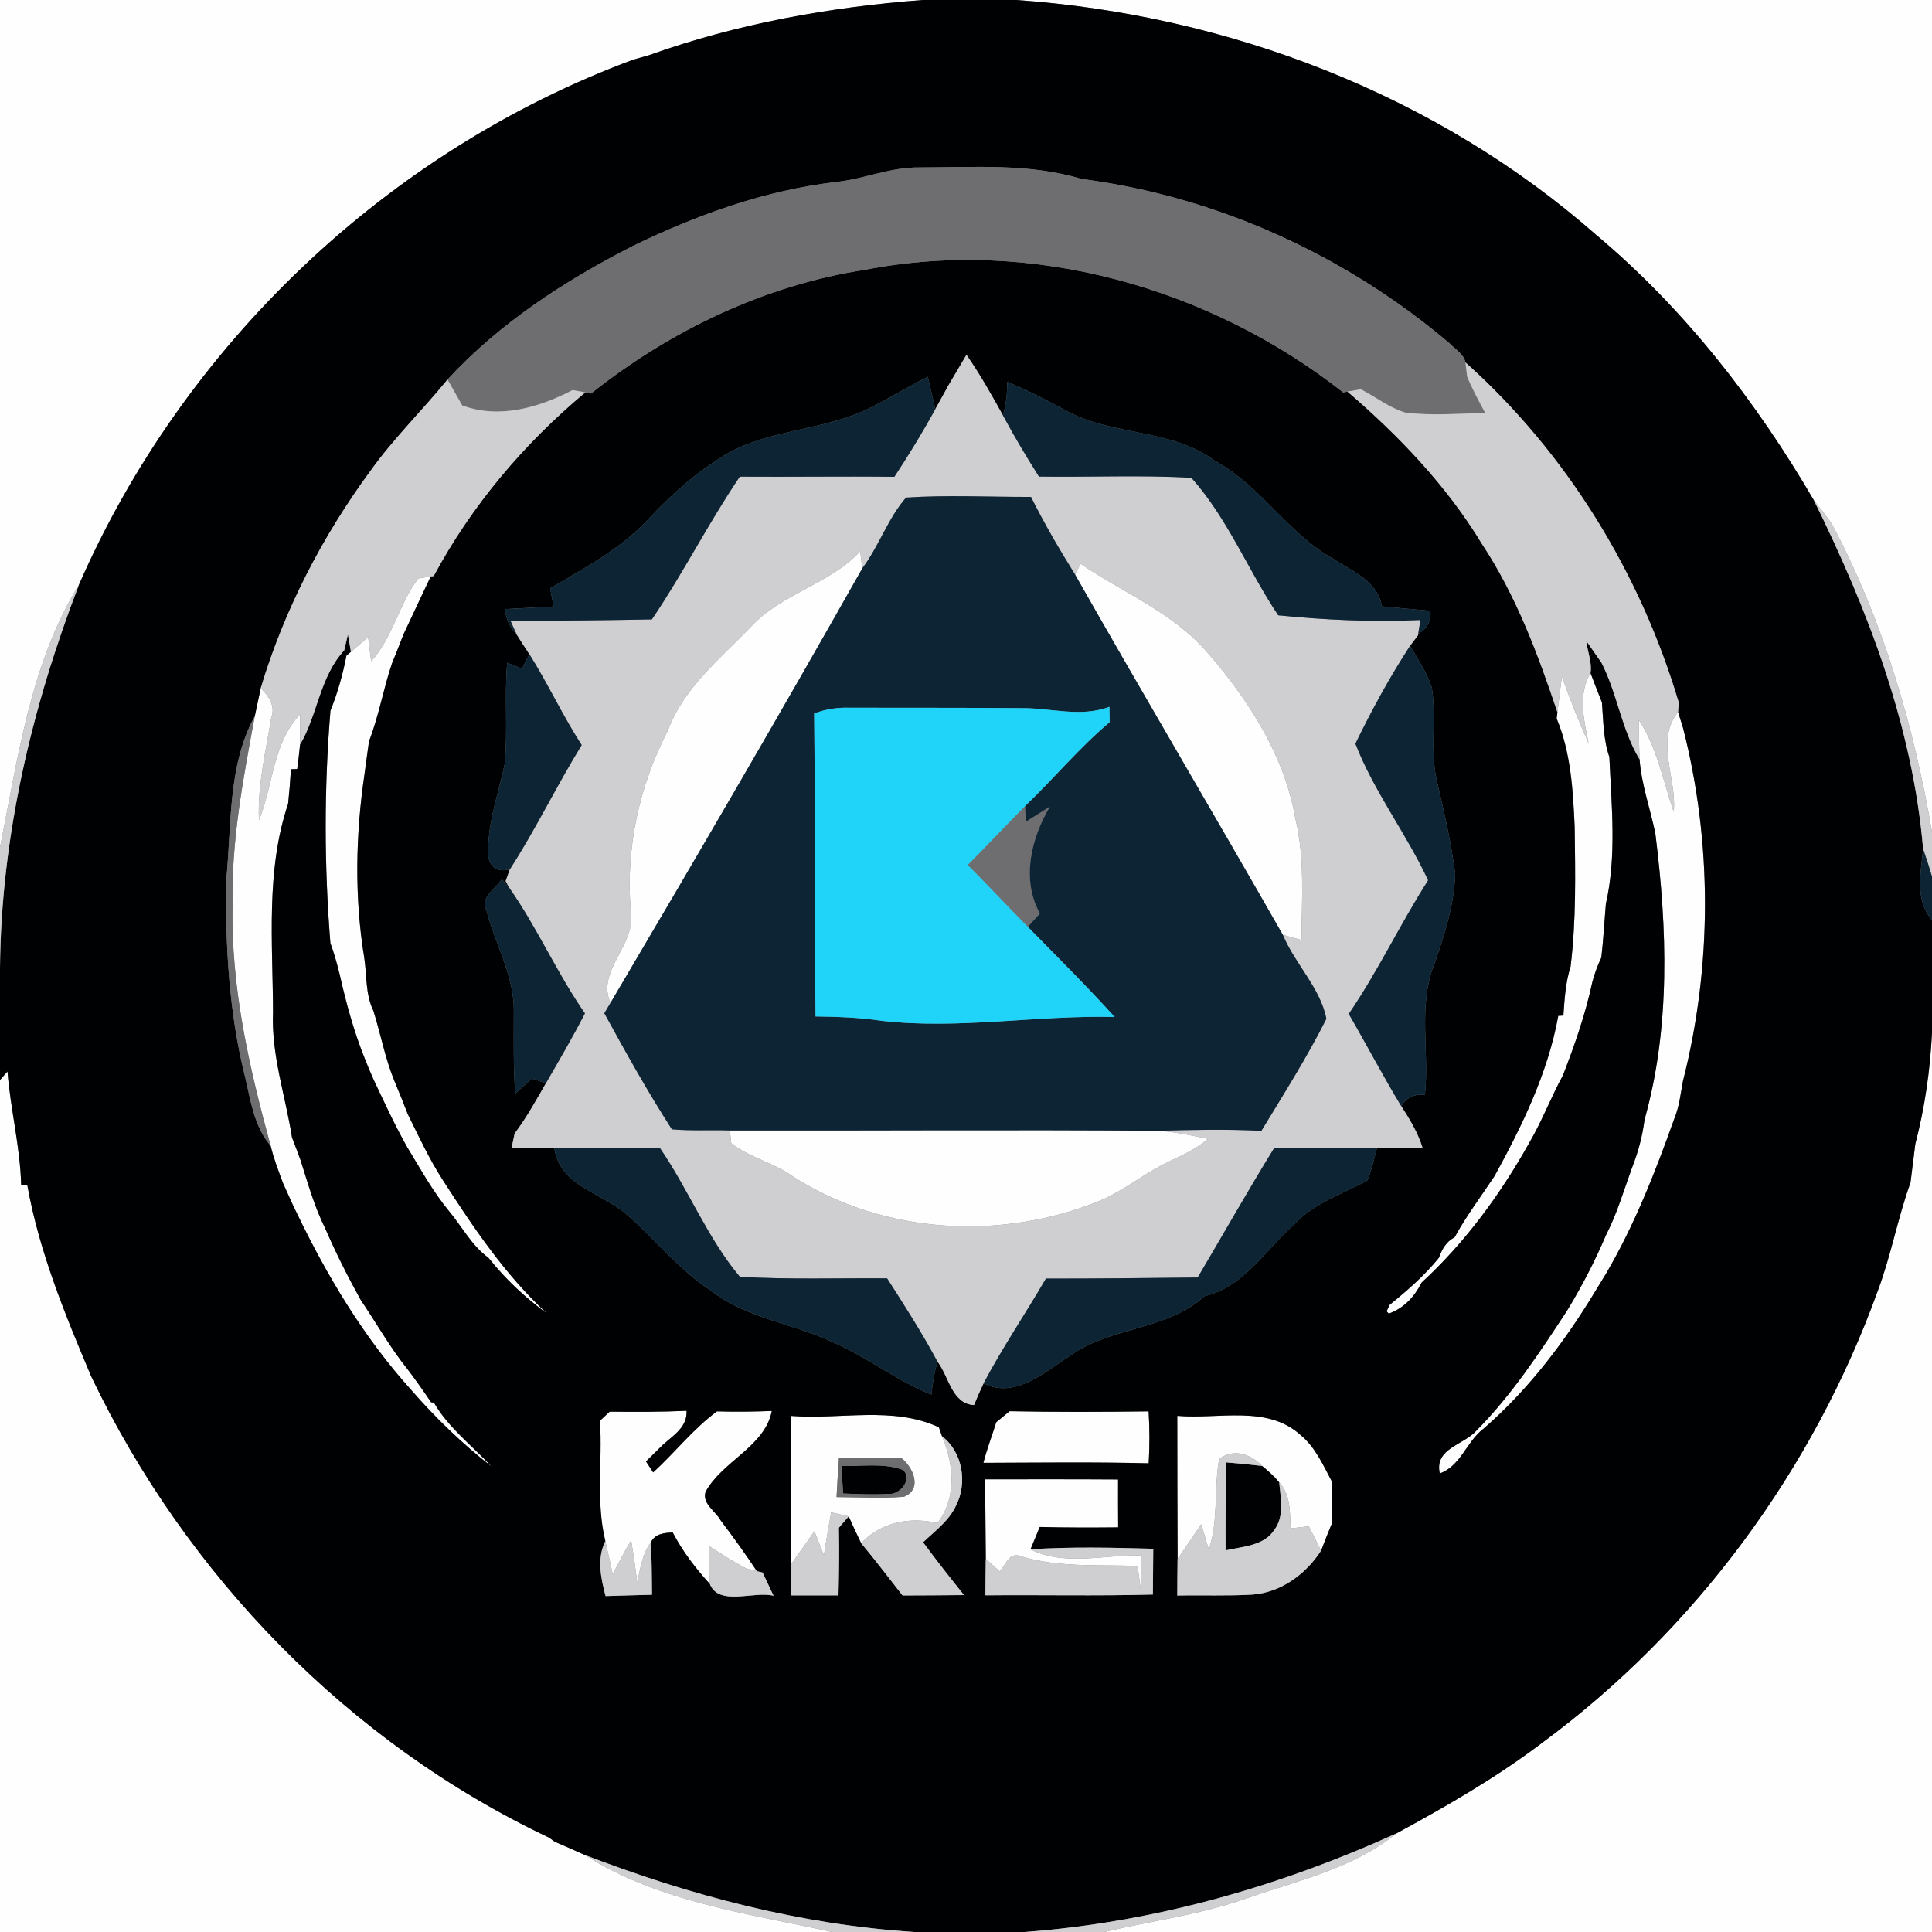 <?xml version="1.0" encoding="UTF-8" ?>
<!DOCTYPE svg PUBLIC "-//W3C//DTD SVG 1.1//EN" "http://www.w3.org/Graphics/SVG/1.1/DTD/svg11.dtd">
<svg width="250pt" height="250pt" viewBox="0 0 250 250" version="1.1" xmlns="http://www.w3.org/2000/svg">
<rect x="0" y="0" width="250" height="250" fill="#808080" stroke="none"/>
<g id="#fefefeff">
<path fill="#fefefe" opacity="1.00" d=" M 0.00 0.00 L 119.40 0.00 C 107.37 0.91 95.36 3.07 83.98 7.14 C 83.46 7.29 82.43 7.59 81.91 7.73 C 50.13 19.53 23.76 44.64 10.21 75.68 C 3.92 85.89 2.32 98.11 0.00 109.66 L 0.00 0.00 Z" />
<path fill="#fefefe" opacity="1.00" d=" M 131.51 0.00 L 250.00 0.00 L 250.00 107.67 C 247.63 93.88 243.68 80.26 237.08 67.88 C 236.38 66.78 235.53 65.78 234.73 64.76 C 227.23 51.91 217.97 39.98 206.54 30.39 C 185.84 12.20 158.88 1.93 131.51 0.00 Z" />
<path fill="#fefefe" opacity="1.00" d=" M 97.12 81.15 C 101.08 76.80 107.28 75.66 111.31 71.34 L 111.59 73.53 C 100.94 92.40 90.02 111.11 79.00 129.77 C 77.11 125.61 82.37 122.25 81.63 117.94 C 80.92 109.83 82.70 101.74 86.42 94.53 C 88.47 89.00 93.16 85.26 97.12 81.15 Z" />
<path fill="#fefefe" opacity="1.00" d=" M 139.82 72.95 C 145.40 76.75 151.94 79.32 156.39 84.61 C 161.65 90.69 166.20 97.82 167.61 105.86 C 168.87 111.03 168.44 116.38 168.41 121.64 C 167.81 121.47 166.60 121.14 166.00 120.97 C 157.11 105.39 147.98 89.95 139.12 74.36 L 139.82 72.95 Z" />
<path fill="#fefefe" opacity="1.00" d=" M 54.12 74.85 C 54.52 74.79 55.33 74.66 55.74 74.59 C 54.90 76.40 54.02 78.19 53.19 80.00 C 52.95 80.53 52.45 81.59 52.20 82.11 C 51.71 83.36 51.24 84.61 50.72 85.85 C 49.60 89.17 49.02 92.65 47.75 95.92 C 47.55 97.31 47.37 98.71 47.18 100.10 C 46.01 107.95 45.85 116.13 47.14 123.96 C 47.48 126.24 47.28 128.68 48.32 130.80 C 49.27 133.83 49.84 136.97 51.05 139.91 C 51.64 141.32 52.22 142.74 52.77 144.18 C 54.19 147.05 55.54 149.97 57.28 152.67 C 61.24 158.82 65.36 164.97 70.77 169.95 C 67.94 167.91 65.38 165.49 63.21 162.76 C 61.09 161.22 59.85 158.85 58.22 156.86 C 56.06 154.28 54.45 151.32 52.70 148.46 C 51.11 145.64 49.76 142.70 48.38 139.78 C 47.94 138.82 47.54 137.85 47.16 136.87 C 45.76 133.38 44.78 129.74 43.95 126.07 C 43.61 124.70 43.24 123.35 42.75 122.03 C 41.95 112.03 41.93 101.95 42.76 91.96 C 43.69 89.66 44.36 87.26 44.83 84.83 C 44.98 84.71 45.27 84.46 45.41 84.34 C 46.15 83.71 46.90 83.07 47.64 82.44 C 47.74 83.22 47.94 84.79 48.03 85.57 C 50.85 82.46 51.62 78.16 54.12 74.85 Z" />
<path fill="#fefefe" opacity="1.00" d=" M 202.11 87.54 C 203.13 90.47 204.30 93.34 205.56 96.18 C 204.97 93.16 204.13 89.94 205.81 87.09 C 206.29 88.37 206.79 89.63 207.29 90.90 C 207.48 93.26 207.46 95.68 208.25 97.95 C 208.53 104.25 209.21 110.76 207.80 116.96 C 207.60 119.27 207.48 121.60 207.21 123.91 C 206.72 124.94 206.33 126.00 206.04 127.10 C 205.16 131.22 203.77 135.20 202.25 139.13 C 200.69 142.00 199.53 145.07 197.88 147.89 C 194.15 154.55 189.59 160.78 183.96 165.96 C 183.02 167.81 181.70 169.26 179.71 169.98 L 179.43 169.68 C 179.53 169.47 179.72 169.06 179.82 168.85 C 182.11 166.99 184.34 165.05 186.20 162.75 C 186.59 161.66 187.14 160.65 188.22 160.12 C 189.74 157.34 191.65 154.81 193.40 152.17 C 196.98 145.64 200.30 138.83 201.64 131.45 L 202.30 131.41 C 202.45 129.28 202.58 127.13 203.23 125.08 C 203.97 119.09 203.84 113.03 203.76 107.00 C 203.55 102.27 203.27 97.40 201.43 92.98 L 201.53 92.17 C 201.71 90.62 201.91 89.08 202.11 87.54 Z" />
<path fill="#fefefe" opacity="1.00" d=" M 33.74 89.05 C 34.81 90.12 35.68 91.35 35.09 92.93 C 34.38 97.31 33.31 101.66 33.51 106.14 C 35.37 101.60 35.28 96.14 38.84 92.43 C 38.84 93.41 38.83 95.37 38.83 96.35 C 38.72 97.41 38.60 98.46 38.46 99.51 L 37.65 99.54 C 37.56 101.03 37.44 102.53 37.28 104.02 C 34.37 112.64 35.30 121.99 35.33 130.95 C 35.09 136.51 36.94 141.79 37.79 147.21 C 38.17 148.18 38.54 149.16 38.90 150.14 C 39.84 153.12 40.68 156.14 42.08 158.95 C 43.45 162.11 45.00 165.19 46.67 168.20 C 48.70 171.20 50.48 174.38 52.76 177.21 C 53.81 178.59 54.81 180.01 55.78 181.45 L 56.16 181.52 C 58.03 184.75 61.08 187.05 63.59 189.75 C 59.81 186.82 56.35 183.47 53.21 179.86 C 47.06 173.05 42.31 165.10 38.35 156.86 C 37.74 155.64 37.22 154.37 36.64 153.14 C 36.04 151.53 35.42 149.93 35.02 148.26 C 32.24 138.08 29.85 127.67 30.10 117.05 C 29.92 108.83 31.48 100.72 32.97 92.67 C 33.16 91.76 33.55 89.95 33.74 89.05 Z" />
<path fill="#fefefe" opacity="1.00" d=" M 216.58 105.05 C 217.02 100.76 214.12 95.87 217.14 92.14 C 217.30 92.64 217.61 93.64 217.77 94.14 C 221.59 109.01 221.56 125.04 217.77 139.91 C 217.47 141.53 217.30 143.20 216.66 144.74 C 214.20 151.64 211.52 158.50 207.80 164.84 C 207.51 165.31 206.93 166.25 206.65 166.72 C 202.63 173.42 197.89 179.73 191.97 184.87 C 189.75 186.54 189.06 189.66 186.31 190.66 C 185.58 187.40 189.44 186.99 191.07 185.10 C 195.63 180.50 199.21 175.04 202.75 169.64 C 204.67 166.50 206.37 163.22 207.81 159.83 C 209.24 157.07 210.10 154.08 211.16 151.17 C 211.96 149.15 212.53 147.05 212.80 144.89 C 216.18 132.89 215.74 120.12 214.20 107.85 C 213.54 104.65 212.41 101.54 212.16 98.27 C 212.09 96.57 212.07 94.88 212.08 93.18 C 214.44 96.77 215.19 101.05 216.58 105.05 Z" />
<path fill="#fefefe" opacity="1.00" d=" M 247.84 148.04 C 249.07 143.32 249.76 138.49 250.00 133.63 L 250.00 250.00 L 142.87 250.00 C 149.06 248.54 155.41 247.75 161.43 245.60 C 168.02 243.33 175.15 241.73 180.68 237.25 C 187.19 233.72 193.63 230.01 199.54 225.53 C 219.38 210.90 234.61 190.22 242.98 167.05 C 244.70 162.47 245.56 157.63 247.22 153.02 C 247.43 151.36 247.63 149.70 247.84 148.04 Z" />
<path fill="#fefefe" opacity="1.00" d=" M 0.00 139.75 L 0.97 138.65 C 1.36 143.57 2.61 148.39 2.74 153.34 C 2.94 153.34 3.33 153.33 3.53 153.33 C 5.06 161.95 8.41 170.06 11.79 178.08 C 24.11 203.87 45.14 225.51 71.03 237.78 C 71.22 237.91 71.59 238.18 71.78 238.32 C 73.07 238.87 74.36 239.44 75.64 240.02 C 85.19 246.11 96.80 247.60 107.67 250.00 L 0.00 250.00 L 0.00 139.75 Z" />
<path fill="#fefefe" opacity="1.00" d=" M 94.45 146.28 C 112.90 146.32 131.36 146.17 149.82 146.32 C 152.01 146.45 154.16 146.93 156.31 147.36 C 154.82 148.68 153.00 149.48 151.23 150.32 C 148.14 151.78 145.50 154.02 142.36 155.36 C 129.62 160.57 114.37 159.75 102.67 152.28 C 100.19 150.46 96.99 149.82 94.62 147.93 L 94.45 146.28 Z" />
<path fill="#fefefe" opacity="1.00" d=" M 77.63 183.85 C 77.94 183.56 78.58 182.96 78.89 182.67 C 82.21 182.71 85.52 182.71 88.84 182.56 C 88.95 184.65 87.17 185.71 85.80 186.93 C 85.07 187.66 84.33 188.38 83.59 189.11 C 83.90 189.58 84.21 190.05 84.52 190.53 C 87.33 187.96 89.70 184.90 92.78 182.63 C 95.14 182.71 97.51 182.67 99.87 182.58 C 98.99 187.18 93.46 189.07 91.30 193.04 C 90.82 194.57 92.59 195.53 93.25 196.73 C 94.87 198.88 96.45 201.06 97.94 203.31 C 97.60 203.22 96.91 203.05 96.57 202.96 C 94.88 202.10 93.30 201.05 91.71 200.03 C 91.75 201.67 91.76 203.32 91.85 204.96 C 90.00 202.93 88.32 200.74 87.05 198.30 C 85.97 198.35 84.78 198.44 84.23 199.56 C 83.10 201.11 82.82 203.03 82.46 204.87 C 82.25 203.00 81.97 201.14 81.67 199.30 C 80.83 200.74 80.04 202.22 79.29 203.72 C 78.98 202.28 78.66 200.84 78.33 199.41 C 77.08 194.32 77.98 189.03 77.63 183.85 Z" />
<path fill="#fefefe" opacity="1.00" d=" M 128.91 184.04 C 129.34 183.68 130.21 182.97 130.64 182.61 C 136.63 182.73 142.63 182.71 148.63 182.63 C 148.77 184.87 148.77 187.11 148.64 189.35 C 141.51 189.17 134.38 189.27 127.25 189.29 C 127.70 187.51 128.37 185.80 128.91 184.04 Z" />
<path fill="#fefefe" opacity="1.00" d=" M 102.36 183.22 C 108.71 183.73 115.52 181.91 121.49 184.69 C 121.59 184.98 121.79 185.55 121.89 185.84 C 123.44 189.49 123.83 193.75 121.32 197.09 C 117.75 196.24 114.02 196.95 111.43 199.68 C 110.87 198.54 110.33 197.38 109.82 196.22 C 109.06 196.05 108.30 195.87 107.55 195.70 C 107.22 197.55 106.90 199.40 106.61 201.25 C 106.30 200.48 105.69 198.92 105.39 198.15 C 104.37 199.59 103.36 201.02 102.34 202.46 C 102.38 196.04 102.28 189.63 102.36 183.22 M 108.56 188.64 C 108.44 190.33 108.34 192.03 108.25 193.72 C 111.15 193.73 114.06 193.92 116.96 193.68 C 119.42 192.71 118.16 189.81 116.60 188.64 C 113.92 188.69 111.24 188.67 108.56 188.64 Z" />
<path fill="#fefefe" opacity="1.00" d=" M 152.34 183.21 C 157.62 183.69 163.96 181.76 168.29 185.69 C 170.23 187.28 171.24 189.65 172.40 191.81 C 172.36 193.59 172.35 195.36 172.34 197.15 C 171.86 198.31 171.39 199.48 170.95 200.65 C 170.42 199.60 169.89 198.55 169.37 197.51 C 168.58 197.59 167.79 197.68 167.01 197.77 C 166.89 195.71 167.06 193.45 165.53 191.82 C 164.88 191.02 164.10 190.33 163.31 189.69 C 161.82 188.13 159.63 187.39 157.75 188.80 C 157.07 192.68 157.69 196.73 156.42 200.52 C 156.18 199.70 155.69 198.06 155.44 197.24 C 154.42 198.74 153.40 200.24 152.38 201.73 C 152.35 195.56 152.35 189.38 152.34 183.21 Z" />
<path fill="#fefefe" opacity="1.00" d=" M 127.47 191.42 C 133.21 191.42 138.94 191.40 144.68 191.44 C 144.68 193.50 144.67 195.57 144.69 197.64 C 141.31 197.67 137.93 197.68 134.54 197.59 C 134.24 198.32 133.65 199.76 133.35 200.48 C 137.73 202.70 142.93 201.15 147.66 201.27 C 147.65 202.86 147.66 204.44 147.66 206.03 C 147.50 204.89 147.35 203.76 147.20 202.63 C 142.12 202.45 136.95 202.87 132.03 201.36 C 130.60 200.78 130.12 202.55 129.35 203.34 C 128.75 202.79 128.16 202.25 127.56 201.71 C 127.54 198.28 127.49 194.85 127.47 191.42 Z" />
</g>
<g id="#000102ff">
<path fill="#000102" opacity="1.00" d=" M 119.40 0.00 L 131.51 0.00 C 158.88 1.93 185.84 12.20 206.54 30.39 C 217.97 39.98 227.23 51.91 234.73 64.76 C 241.72 78.93 247.50 94.00 248.85 109.86 C 248.56 112.98 247.74 116.43 250.00 119.06 L 250.00 133.63 C 249.76 138.49 249.07 143.32 247.84 148.04 C 247.63 149.70 247.43 151.36 247.22 153.02 C 245.56 157.63 244.70 162.47 242.98 167.05 C 234.61 190.22 219.38 210.90 199.54 225.53 C 193.63 230.01 187.19 233.72 180.68 237.25 C 165.50 244.14 149.25 248.77 132.59 250.00 L 118.34 250.00 C 103.67 249.07 89.32 245.29 75.64 240.02 C 74.36 239.44 73.07 238.87 71.78 238.32 C 71.59 238.18 71.22 237.91 71.03 237.78 C 45.14 225.51 24.11 203.87 11.79 178.08 C 8.41 170.06 5.06 161.95 3.53 153.33 C 3.33 153.33 2.94 153.34 2.74 153.34 C 2.61 148.39 1.36 143.57 0.97 138.65 L 0.00 139.75 L 0.00 125.19 C 0.15 108.21 4.13 91.47 10.21 75.68 C 23.76 44.64 50.13 19.53 81.91 7.73 C 82.43 7.59 83.46 7.29 83.98 7.14 C 95.36 3.07 107.37 0.91 119.40 0.00 M 108.35 23.53 C 99.12 24.59 90.25 27.77 81.93 31.81 C 73.13 36.30 64.64 41.80 57.91 49.11 C 54.66 53.10 50.96 56.71 47.96 60.90 C 41.71 69.40 36.78 78.93 33.74 89.05 C 33.55 89.95 33.16 91.76 32.97 92.67 C 29.42 99.15 30.00 106.89 29.26 114.02 C 29.17 122.47 29.63 131.01 31.69 139.24 C 32.44 142.35 32.85 145.74 35.02 148.26 C 35.42 149.93 36.04 151.53 36.64 153.14 C 37.22 154.37 37.74 155.64 38.35 156.86 C 42.31 165.10 47.06 173.05 53.21 179.86 C 56.35 183.47 59.81 186.82 63.59 189.75 C 61.08 187.05 58.03 184.75 56.16 181.52 L 55.78 181.45 C 54.81 180.01 53.81 178.59 52.76 177.21 C 50.48 174.38 48.70 171.20 46.67 168.20 C 45.00 165.19 43.45 162.11 42.08 158.95 C 40.68 156.14 39.84 153.12 38.90 150.14 C 38.54 149.16 38.17 148.18 37.79 147.21 C 36.94 141.79 35.09 136.51 35.33 130.95 C 35.30 121.99 34.37 112.64 37.28 104.02 C 37.44 102.53 37.56 101.03 37.65 99.54 L 38.46 99.51 C 38.60 98.46 38.72 97.41 38.83 96.35 C 41.11 92.47 41.38 87.56 44.54 84.16 C 44.70 83.47 44.86 82.78 45.02 82.10 C 45.12 82.66 45.31 83.78 45.41 84.34 C 45.27 84.46 44.98 84.71 44.83 84.83 C 44.36 87.26 43.69 89.66 42.76 91.96 C 41.93 101.95 41.95 112.03 42.75 122.03 C 43.24 123.35 43.61 124.70 43.95 126.07 C 44.78 129.74 45.76 133.38 47.16 136.87 C 47.54 137.85 47.94 138.82 48.38 139.78 C 49.76 142.70 51.11 145.64 52.70 148.46 C 54.45 151.32 56.06 154.28 58.22 156.86 C 59.85 158.85 61.09 161.22 63.21 162.76 C 65.38 165.49 67.94 167.91 70.77 169.95 C 65.36 164.97 61.24 158.82 57.28 152.67 C 55.54 149.97 54.19 147.05 52.77 144.18 C 52.22 142.74 51.64 141.32 51.05 139.91 C 49.84 136.97 49.27 133.83 48.32 130.80 C 47.28 128.68 47.48 126.24 47.14 123.96 C 45.85 116.13 46.01 107.95 47.18 100.10 C 47.37 98.71 47.55 97.31 47.75 95.92 C 49.02 92.65 49.60 89.17 50.72 85.85 C 51.24 84.61 51.71 83.36 52.20 82.11 C 52.45 81.59 52.95 80.53 53.19 80.00 C 54.02 78.19 54.90 76.40 55.74 74.59 L 56.12 74.54 C 61.01 65.42 67.81 57.39 75.74 50.77 L 76.47 50.93 C 86.73 42.77 98.99 36.89 112.00 34.90 C 133.63 30.70 156.60 37.26 173.81 50.78 L 174.36 50.67 C 181.02 56.39 187.18 62.82 191.75 70.36 C 196.18 77.05 199.00 84.61 201.53 92.17 L 201.43 92.98 C 203.27 97.40 203.55 102.27 203.76 107.00 C 203.84 113.03 203.97 119.09 203.23 125.08 C 202.58 127.13 202.45 129.28 202.30 131.41 L 201.64 131.45 C 200.30 138.83 196.98 145.64 193.40 152.17 C 191.65 154.81 189.74 157.34 188.22 160.12 C 187.14 160.65 186.59 161.66 186.20 162.75 C 184.34 165.05 182.11 166.99 179.82 168.85 C 179.72 169.06 179.53 169.47 179.43 169.68 L 179.71 169.98 C 181.70 169.26 183.02 167.81 183.96 165.96 C 189.59 160.78 194.15 154.55 197.88 147.89 C 199.53 145.07 200.69 142.00 202.25 139.13 C 203.77 135.20 205.16 131.22 206.04 127.10 C 206.33 126.00 206.72 124.94 207.21 123.91 C 207.48 121.60 207.60 119.27 207.80 116.96 C 209.21 110.76 208.53 104.25 208.25 97.95 C 207.46 95.68 207.48 93.26 207.29 90.90 C 206.79 89.63 206.29 88.37 205.81 87.09 C 206.03 85.71 205.41 84.31 205.27 82.94 C 205.93 83.88 206.58 84.83 207.24 85.77 C 209.29 89.78 209.83 94.40 212.16 98.27 C 212.41 101.54 213.54 104.65 214.20 107.85 C 215.74 120.12 216.18 132.89 212.80 144.89 C 212.53 147.05 211.96 149.15 211.16 151.17 C 210.10 154.08 209.24 157.07 207.81 159.83 C 206.37 163.22 204.67 166.50 202.75 169.64 C 199.21 175.04 195.63 180.50 191.07 185.10 C 189.44 186.99 185.58 187.40 186.31 190.66 C 189.06 189.66 189.75 186.54 191.97 184.87 C 197.89 179.73 202.63 173.42 206.65 166.72 C 206.93 166.25 207.51 165.31 207.80 164.84 C 211.52 158.50 214.20 151.64 216.66 144.74 C 217.30 143.20 217.47 141.53 217.77 139.91 C 221.56 125.04 221.59 109.01 217.77 94.14 C 217.61 93.64 217.30 92.64 217.14 92.14 C 217.16 91.84 217.21 91.22 217.23 90.91 C 212.23 74.11 202.71 58.61 189.63 46.90 C 189.41 45.80 188.27 45.19 187.56 44.42 C 174.14 33.03 157.46 25.43 139.97 23.16 C 133.14 21.10 125.97 21.66 118.94 21.67 C 115.31 21.62 111.92 23.12 108.35 23.53 M 122.74 49.85 C 122.17 50.88 121.60 51.91 121.03 52.94 C 120.70 51.55 120.38 50.15 120.06 48.76 C 117.39 50.09 114.86 51.69 112.17 52.98 C 106.34 55.74 99.54 55.55 93.91 58.81 C 90.23 61.03 86.98 63.89 84.05 67.02 C 80.47 70.95 75.71 73.45 71.20 76.13 C 71.34 76.91 71.49 77.70 71.63 78.48 C 69.53 78.59 67.44 78.70 65.35 78.82 C 65.47 80.09 65.97 81.18 66.84 82.07 C 67.38 82.94 67.93 83.80 68.50 84.65 C 68.26 85.12 67.79 86.06 67.55 86.53 C 67.07 86.34 66.11 85.95 65.63 85.75 C 65.26 90.12 65.72 94.51 65.31 98.86 C 64.48 102.87 62.93 106.82 63.21 110.98 C 63.54 112.35 64.46 112.86 65.97 112.50 C 65.84 112.88 65.57 113.64 65.43 114.01 L 65.86 114.83 L 64.94 113.78 C 64.16 114.98 62.07 116.10 62.95 117.82 C 64.08 122.20 66.58 126.31 66.49 130.95 C 66.48 134.47 66.42 138.00 66.67 141.52 C 67.21 141.03 68.29 140.05 68.83 139.56 C 69.28 139.71 70.19 140.01 70.64 140.17 C 69.37 142.39 68.13 144.63 66.59 146.68 C 66.49 147.16 66.29 148.12 66.19 148.60 C 68.04 148.56 69.88 148.52 71.72 148.51 C 72.40 153.47 77.81 154.30 81.03 157.10 C 84.78 160.30 87.81 164.32 92.00 167.00 C 96.54 170.58 102.47 171.21 107.59 173.60 C 112.10 175.51 115.96 178.64 120.52 180.46 C 120.67 179.01 120.91 177.58 121.30 176.19 C 122.79 178.07 123.14 181.65 126.04 181.81 C 126.42 180.86 126.83 179.93 127.27 179.01 C 131.35 181.06 135.15 177.55 138.39 175.49 C 143.63 171.64 151.04 172.18 155.87 167.72 C 160.91 166.56 163.78 161.71 167.44 158.46 C 170.01 155.67 173.69 154.51 176.93 152.76 C 177.50 151.39 177.81 149.93 178.19 148.51 C 180.15 148.52 182.12 148.55 184.09 148.56 C 183.49 146.60 182.43 144.84 181.32 143.13 C 182.02 142.00 183.08 141.50 184.38 141.70 C 185.01 135.97 183.39 129.95 185.71 124.48 C 186.97 120.79 188.19 116.98 188.30 113.06 C 187.77 109.06 186.90 105.11 185.96 101.19 C 184.99 97.19 185.90 93.03 185.28 88.99 C 184.67 87.03 183.47 85.33 182.46 83.57 C 182.72 83.23 183.24 82.53 183.50 82.19 L 183.52 82.00 C 184.67 81.37 185.20 80.38 185.10 79.04 C 183.00 78.85 180.90 78.67 178.81 78.46 C 178.28 75.16 174.98 73.95 172.54 72.32 C 166.65 69.04 163.15 62.87 157.22 59.64 C 151.53 55.40 143.89 56.46 137.84 53.08 C 135.39 51.74 132.92 50.47 130.34 49.42 C 130.33 50.87 130.22 52.33 129.77 53.73 C 128.29 51.07 126.80 48.42 125.06 45.92 C 124.29 47.23 123.52 48.54 122.74 49.85 M 77.63 183.85 C 77.98 189.03 77.08 194.32 78.33 199.41 C 77.21 201.70 77.75 204.19 78.36 206.53 C 80.36 206.46 82.37 206.41 84.37 206.36 C 84.35 204.09 84.33 201.82 84.23 199.56 C 84.78 198.44 85.97 198.35 87.05 198.30 C 88.32 200.74 90.00 202.93 91.85 204.96 C 93.02 207.90 97.56 205.84 100.10 206.49 C 99.63 205.48 99.16 204.48 98.68 203.48 C 98.49 203.44 98.12 203.35 97.94 203.31 C 96.45 201.06 94.87 198.88 93.25 196.73 C 92.59 195.53 90.82 194.57 91.30 193.04 C 93.46 189.07 98.99 187.18 99.87 182.58 C 97.51 182.67 95.14 182.71 92.78 182.63 C 89.70 184.90 87.33 187.96 84.52 190.53 C 84.21 190.05 83.90 189.58 83.59 189.11 C 84.33 188.38 85.07 187.66 85.80 186.93 C 87.17 185.71 88.95 184.65 88.84 182.56 C 85.52 182.71 82.21 182.71 78.89 182.67 C 78.58 182.96 77.94 183.56 77.63 183.85 M 128.91 184.04 C 128.37 185.80 127.70 187.51 127.25 189.29 C 134.38 189.27 141.51 189.17 148.64 189.35 C 148.77 187.11 148.77 184.87 148.63 182.63 C 142.63 182.71 136.63 182.73 130.64 182.61 C 130.21 182.97 129.34 183.68 128.91 184.04 M 102.36 183.22 C 102.28 189.63 102.38 196.04 102.34 202.46 C 102.34 203.78 102.35 205.11 102.37 206.44 C 104.41 206.44 106.46 206.44 108.50 206.44 C 108.57 203.53 108.62 200.61 108.55 197.69 C 108.86 197.33 109.50 196.59 109.82 196.22 C 110.33 197.38 110.87 198.54 111.43 199.68 C 113.27 201.89 115.02 204.19 116.79 206.45 C 119.44 206.43 122.09 206.44 124.74 206.40 C 122.94 204.15 121.15 201.89 119.45 199.57 C 120.97 198.12 122.76 196.83 123.68 194.89 C 125.22 191.93 124.59 187.91 121.89 185.84 C 121.79 185.55 121.59 184.98 121.49 184.69 C 115.52 181.91 108.71 183.73 102.36 183.22 M 152.34 183.21 C 152.35 189.38 152.35 195.56 152.38 201.73 C 152.35 203.31 152.35 204.88 152.34 206.46 C 155.58 206.39 158.82 206.53 162.06 206.34 C 165.77 206.06 168.96 203.71 170.95 200.65 C 171.39 199.48 171.86 198.31 172.34 197.15 C 172.35 195.36 172.36 193.59 172.40 191.81 C 171.24 189.65 170.23 187.28 168.29 185.69 C 163.96 181.76 157.62 183.69 152.34 183.21 M 127.47 191.42 C 127.49 194.85 127.54 198.28 127.56 201.71 C 127.53 203.28 127.52 204.86 127.51 206.43 C 134.73 206.36 141.96 206.53 149.18 206.33 C 149.19 204.35 149.21 202.38 149.23 200.41 C 143.94 200.26 138.63 200.14 133.35 200.48 C 133.65 199.76 134.24 198.32 134.54 197.59 C 137.93 197.68 141.31 197.67 144.69 197.64 C 144.67 195.57 144.68 193.50 144.68 191.44 C 138.94 191.40 133.21 191.42 127.47 191.42 Z" />
<path fill="#000102" opacity="1.00" d=" M 108.87 189.70 C 111.51 189.76 114.27 189.28 116.81 190.19 C 118.20 191.36 116.40 193.51 114.96 193.30 C 113.01 193.44 111.05 193.32 109.10 193.26 C 109.04 192.37 108.93 190.59 108.87 189.70 Z" />
<path fill="#000102" opacity="1.00" d=" M 158.66 189.23 C 160.21 189.35 161.76 189.51 163.31 189.69 C 164.10 190.33 164.88 191.02 165.53 191.82 C 165.71 193.84 166.23 196.16 164.92 197.93 C 163.57 200.06 160.79 200.10 158.59 200.62 C 158.57 196.82 158.61 193.02 158.66 189.23 Z" />
</g>
<g id="#6e6e70ff">
<path fill="#6e6e70" opacity="1.00" d=" M 108.35 23.53 C 111.92 23.12 115.31 21.62 118.94 21.67 C 125.97 21.66 133.14 21.10 139.97 23.16 C 157.46 25.43 174.14 33.03 187.56 44.42 C 188.27 45.19 189.41 45.80 189.63 46.90 C 189.68 47.36 189.79 48.26 189.84 48.72 C 190.51 50.35 191.36 51.90 192.19 53.45 C 188.75 53.50 185.29 53.82 181.86 53.39 C 179.77 52.76 178.02 51.37 176.10 50.37 C 175.66 50.45 174.80 50.60 174.36 50.67 L 173.81 50.78 C 156.60 37.26 133.63 30.70 112.00 34.90 C 98.99 36.89 86.73 42.77 76.47 50.93 L 75.74 50.77 C 75.33 50.69 74.51 50.54 74.10 50.47 C 69.74 52.74 64.63 54.25 59.81 52.46 C 59.18 51.34 58.55 50.23 57.91 49.11 C 64.64 41.80 73.13 36.30 81.93 31.81 C 90.25 27.77 99.12 24.59 108.35 23.53 Z" />
<path fill="#6e6e70" opacity="1.00" d=" M 29.26 114.02 C 30.00 106.89 29.42 99.15 32.97 92.67 C 31.48 100.72 29.92 108.83 30.10 117.05 C 29.85 127.67 32.24 138.08 35.02 148.26 C 32.85 145.74 32.44 142.35 31.69 139.24 C 29.63 131.01 29.17 122.47 29.26 114.02 Z" />
<path fill="#6e6e70" opacity="1.00" d=" M 125.22 111.93 C 127.72 109.41 130.15 106.82 132.65 104.30 C 132.67 104.81 132.72 105.83 132.74 106.33 C 133.78 105.68 134.83 105.02 135.87 104.36 C 133.43 108.46 132.12 113.81 134.57 118.21 C 134.05 118.78 133.52 119.36 133.00 119.93 C 130.38 117.29 127.86 114.56 125.22 111.93 Z" />
<path fill="#6e6e70" opacity="1.00" d=" M 108.56 188.64 C 111.24 188.67 113.92 188.69 116.60 188.64 C 118.16 189.81 119.42 192.71 116.96 193.68 C 114.06 193.92 111.15 193.73 108.25 193.72 C 108.34 192.03 108.44 190.33 108.56 188.64 M 108.87 189.70 C 108.93 190.59 109.04 192.37 109.10 193.26 C 111.05 193.32 113.01 193.44 114.96 193.30 C 116.40 193.51 118.20 191.36 116.81 190.19 C 114.27 189.28 111.51 189.76 108.87 189.70 Z" />
</g>
<g id="#cfcfd2ff">
<path fill="#cfcfd2" opacity="1.00" d=" M 122.74 49.85 C 123.52 48.54 124.29 47.23 125.06 45.92 C 126.80 48.42 128.29 51.07 129.77 53.73 C 131.22 56.44 132.80 59.08 134.44 61.67 C 141.02 61.77 147.61 61.45 154.17 61.83 C 158.83 67.04 161.51 73.80 165.40 79.62 C 171.51 80.23 177.65 80.51 183.80 80.23 C 183.73 80.68 183.59 81.56 183.52 82.00 L 183.50 82.19 C 183.24 82.53 182.72 83.23 182.46 83.57 C 179.83 87.62 177.50 91.89 175.39 96.23 C 177.78 102.41 181.98 107.86 184.80 113.91 C 181.19 119.56 178.32 125.66 174.53 131.20 C 176.83 135.16 178.95 139.22 181.32 143.13 C 182.43 144.84 183.49 146.60 184.09 148.56 C 182.12 148.55 180.15 148.52 178.19 148.51 C 173.76 148.47 169.33 148.57 164.90 148.52 C 161.49 154.05 158.29 159.71 154.98 165.31 C 148.43 165.39 141.89 165.45 135.34 165.45 C 132.70 170.00 129.73 174.36 127.27 179.01 C 126.83 179.93 126.42 180.86 126.04 181.81 C 123.14 181.65 122.79 178.07 121.30 176.19 C 119.32 172.48 117.05 168.95 114.79 165.42 C 108.44 165.37 102.08 165.59 95.74 165.22 C 91.54 160.22 89.09 153.92 85.37 148.52 C 80.82 148.57 76.27 148.46 71.72 148.51 C 69.88 148.52 68.04 148.56 66.19 148.60 C 66.29 148.12 66.49 147.16 66.59 146.68 C 68.13 144.63 69.37 142.39 70.64 140.17 C 72.37 137.18 74.11 134.20 75.69 131.13 C 72.06 125.92 69.51 120.03 65.86 114.83 L 65.43 114.01 C 65.57 113.64 65.84 112.88 65.97 112.50 C 69.33 107.29 72.02 101.69 75.27 96.41 C 72.81 92.61 70.91 88.48 68.50 84.65 C 67.93 83.80 67.38 82.94 66.84 82.07 L 66.05 80.32 C 72.15 80.33 78.25 80.27 84.35 80.15 C 88.41 74.16 91.67 67.67 95.73 61.68 C 102.40 61.73 109.06 61.62 115.73 61.70 C 117.61 58.85 119.39 55.94 121.03 52.94 C 121.60 51.91 122.17 50.88 122.74 49.85 M 117.24 64.39 C 114.91 67.05 113.75 70.66 111.59 73.53 L 111.31 71.34 C 107.28 75.66 101.08 76.80 97.12 81.15 C 93.16 85.26 88.47 89.00 86.42 94.53 C 82.70 101.74 80.92 109.83 81.63 117.94 C 82.37 122.25 77.11 125.61 79.00 129.77 C 78.80 130.10 78.40 130.78 78.20 131.11 C 80.98 136.19 83.81 141.27 86.94 146.13 C 89.44 146.36 91.95 146.19 94.45 146.28 L 94.62 147.93 C 96.99 149.82 100.19 150.46 102.67 152.28 C 114.37 159.75 129.62 160.57 142.36 155.36 C 145.50 154.02 148.14 151.78 151.23 150.32 C 153.00 149.48 154.82 148.68 156.31 147.36 C 154.16 146.93 152.01 146.45 149.82 146.32 C 154.28 146.20 158.75 146.10 163.22 146.33 C 166.12 141.56 169.12 136.82 171.63 131.84 C 170.90 127.91 167.56 124.72 166.00 120.97 C 166.60 121.14 167.81 121.47 168.41 121.64 C 168.44 116.38 168.87 111.03 167.61 105.86 C 166.20 97.82 161.65 90.69 156.39 84.61 C 151.94 79.32 145.40 76.75 139.82 72.95 L 139.12 74.36 C 137.08 71.08 135.13 67.75 133.41 64.30 C 128.02 64.32 122.62 64.03 117.24 64.39 Z" />
<path fill="#cfcfd2" opacity="1.00" d=" M 189.84 48.72 C 189.79 48.26 189.68 47.36 189.63 46.90 C 202.71 58.61 212.23 74.11 217.23 90.91 C 217.21 91.22 217.16 91.84 217.14 92.14 C 214.12 95.87 217.02 100.76 216.58 105.05 C 215.19 101.05 214.44 96.77 212.08 93.18 C 212.07 94.88 212.09 96.57 212.16 98.27 C 209.83 94.40 209.29 89.78 207.24 85.77 C 206.58 84.83 205.93 83.88 205.27 82.94 C 205.41 84.31 206.03 85.71 205.81 87.09 C 204.13 89.94 204.97 93.16 205.56 96.18 C 204.30 93.34 203.13 90.47 202.11 87.54 C 201.91 89.08 201.71 90.62 201.53 92.17 C 199.00 84.61 196.18 77.05 191.75 70.36 C 187.18 62.82 181.02 56.39 174.36 50.67 C 174.80 50.60 175.66 50.45 176.10 50.37 C 178.02 51.37 179.77 52.76 181.86 53.39 C 185.29 53.82 188.75 53.50 192.19 53.45 C 191.36 51.90 190.51 50.35 189.84 48.72 Z" />
<path fill="#cfcfd2" opacity="1.00" d=" M 47.96 60.90 C 50.96 56.71 54.66 53.10 57.91 49.11 C 58.55 50.23 59.18 51.34 59.81 52.46 C 64.63 54.25 69.74 52.74 74.10 50.47 C 74.51 50.54 75.33 50.69 75.74 50.77 C 67.81 57.39 61.01 65.42 56.12 74.54 L 55.74 74.59 C 55.33 74.66 54.52 74.79 54.12 74.85 C 51.62 78.16 50.85 82.46 48.03 85.57 C 47.94 84.79 47.74 83.22 47.64 82.44 C 46.90 83.07 46.15 83.71 45.41 84.34 C 45.31 83.78 45.12 82.66 45.02 82.10 C 44.86 82.78 44.70 83.47 44.54 84.16 C 41.38 87.56 41.11 92.47 38.83 96.35 C 38.83 95.37 38.84 93.41 38.84 92.43 C 35.28 96.14 35.37 101.60 33.51 106.14 C 33.31 101.66 34.38 97.31 35.09 92.93 C 35.68 91.35 34.81 90.12 33.74 89.05 C 36.78 78.93 41.71 69.40 47.96 60.90 Z" />
<path fill="#cfcfd2" opacity="1.00" d=" M 234.73 64.76 C 235.53 65.78 236.38 66.78 237.08 67.88 C 243.68 80.26 247.63 93.88 250.00 107.67 L 250.00 113.44 C 249.65 112.23 249.27 111.04 248.85 109.86 C 247.50 94.00 241.72 78.93 234.73 64.76 Z" />
<path fill="#cfcfd2" opacity="1.00" d=" M 0.00 109.66 C 2.32 98.11 3.92 85.89 10.21 75.68 C 4.13 91.47 0.15 108.21 0.00 125.19 L 0.00 109.66 Z" />
<path fill="#cfcfd2" opacity="1.00" d=" M 121.89 185.84 C 124.59 187.91 125.22 191.93 123.68 194.89 C 122.76 196.83 120.97 198.12 119.45 199.57 C 121.15 201.89 122.94 204.15 124.74 206.40 C 122.09 206.44 119.44 206.43 116.79 206.45 C 115.02 204.19 113.27 201.89 111.43 199.68 C 114.02 196.95 117.75 196.24 121.32 197.09 C 123.83 193.75 123.44 189.49 121.89 185.84 Z" />
<path fill="#cfcfd2" opacity="1.00" d=" M 157.75 188.80 C 159.63 187.39 161.82 188.13 163.31 189.69 C 161.76 189.51 160.21 189.35 158.66 189.23 C 158.61 193.02 158.57 196.82 158.59 200.62 C 160.79 200.10 163.57 200.06 164.92 197.93 C 166.23 196.16 165.71 193.84 165.53 191.82 C 167.06 193.45 166.89 195.71 167.01 197.77 C 167.79 197.68 168.58 197.59 169.37 197.51 C 169.89 198.55 170.42 199.60 170.95 200.65 C 168.96 203.71 165.77 206.06 162.06 206.34 C 158.82 206.53 155.58 206.39 152.34 206.46 C 152.35 204.88 152.35 203.31 152.38 201.73 C 153.40 200.24 154.42 198.74 155.44 197.24 C 155.69 198.06 156.18 199.70 156.42 200.52 C 157.69 196.73 157.07 192.68 157.75 188.80 Z" />
<path fill="#cfcfd2" opacity="1.00" d=" M 107.55 195.70 C 108.30 195.87 109.06 196.05 109.82 196.22 C 109.50 196.59 108.86 197.33 108.55 197.69 C 108.62 200.61 108.57 203.53 108.50 206.44 C 106.46 206.44 104.41 206.44 102.37 206.44 C 102.35 205.11 102.34 203.78 102.34 202.46 C 103.36 201.02 104.37 199.59 105.39 198.15 C 105.69 198.92 106.30 200.48 106.61 201.25 C 106.90 199.40 107.22 197.55 107.55 195.70 Z" />
<path fill="#cfcfd2" opacity="1.00" d=" M 78.33 199.41 C 78.66 200.84 78.98 202.28 79.29 203.72 C 80.04 202.22 80.83 200.74 81.67 199.30 C 81.97 201.14 82.25 203.00 82.46 204.87 C 82.82 203.03 83.10 201.11 84.23 199.56 C 84.33 201.82 84.35 204.09 84.37 206.36 C 82.37 206.41 80.36 206.46 78.36 206.53 C 77.75 204.19 77.21 201.70 78.33 199.41 Z" />
<path fill="#cfcfd2" opacity="1.00" d=" M 133.35 200.48 C 138.63 200.14 143.94 200.26 149.23 200.41 C 149.21 202.38 149.19 204.35 149.18 206.33 C 141.96 206.53 134.73 206.36 127.51 206.43 C 127.52 204.86 127.53 203.28 127.56 201.71 C 128.16 202.25 128.75 202.79 129.35 203.34 C 130.12 202.55 130.60 200.78 132.03 201.36 C 136.95 202.87 142.12 202.45 147.20 202.63 C 147.35 203.76 147.50 204.89 147.66 206.03 C 147.66 204.44 147.65 202.86 147.66 201.27 C 142.93 201.15 137.73 202.70 133.35 200.48 Z" />
<path fill="#cfcfd2" opacity="1.00" d=" M 91.71 200.03 C 93.30 201.05 94.88 202.10 96.57 202.96 C 96.91 203.05 97.60 203.22 97.94 203.31 C 98.12 203.35 98.49 203.44 98.68 203.48 C 99.16 204.48 99.63 205.48 100.10 206.49 C 97.56 205.84 93.02 207.90 91.85 204.96 C 91.76 203.32 91.75 201.67 91.71 200.03 Z" />
<path fill="#cfcfd2" opacity="1.00" d=" M 132.59 250.00 C 149.25 248.77 165.50 244.14 180.68 237.25 C 175.15 241.73 168.02 243.33 161.43 245.60 C 155.41 247.75 149.06 248.54 142.87 250.00 L 132.59 250.00 Z" />
<path fill="#cfcfd2" opacity="1.00" d=" M 75.64 240.02 C 89.32 245.29 103.67 249.07 118.34 250.00 L 107.67 250.00 C 96.80 247.60 85.19 246.11 75.64 240.02 Z" />
</g>
<g id="#0d2434ff">
<path fill="#0d2434" opacity="1.00" d=" M 112.17 52.98 C 114.86 51.69 117.39 50.09 120.06 48.76 C 120.38 50.15 120.70 51.55 121.03 52.94 C 119.39 55.94 117.61 58.85 115.73 61.70 C 109.06 61.62 102.40 61.73 95.73 61.68 C 91.67 67.67 88.41 74.16 84.35 80.15 C 78.25 80.27 72.15 80.33 66.05 80.32 L 66.84 82.07 C 65.97 81.18 65.47 80.09 65.35 78.82 C 67.44 78.70 69.53 78.59 71.63 78.48 C 71.49 77.70 71.34 76.91 71.20 76.13 C 75.71 73.45 80.47 70.95 84.05 67.02 C 86.98 63.89 90.23 61.03 93.91 58.81 C 99.54 55.55 106.34 55.74 112.17 52.98 Z" />
<path fill="#0d2434" opacity="1.00" d=" M 130.34 49.42 C 132.92 50.47 135.39 51.74 137.84 53.08 C 143.89 56.46 151.53 55.40 157.22 59.64 C 163.15 62.87 166.65 69.04 172.54 72.32 C 174.98 73.95 178.28 75.16 178.81 78.46 C 180.90 78.67 183.00 78.85 185.10 79.04 C 185.20 80.38 184.67 81.37 183.52 82.00 C 183.59 81.56 183.73 80.68 183.80 80.23 C 177.65 80.51 171.51 80.23 165.40 79.62 C 161.51 73.80 158.83 67.04 154.17 61.83 C 147.61 61.45 141.02 61.77 134.44 61.67 C 132.80 59.08 131.22 56.44 129.77 53.73 C 130.22 52.33 130.33 50.87 130.34 49.42 Z" />
<path fill="#0d2434" opacity="1.00" d=" M 117.24 64.39 C 122.62 64.03 128.02 64.32 133.41 64.30 C 135.13 67.75 137.08 71.08 139.12 74.36 C 147.98 89.95 157.11 105.39 166.00 120.97 C 167.56 124.72 170.90 127.91 171.63 131.84 C 169.12 136.82 166.12 141.56 163.22 146.33 C 158.75 146.10 154.28 146.20 149.82 146.32 C 131.36 146.17 112.90 146.32 94.45 146.28 C 91.95 146.19 89.44 146.36 86.94 146.13 C 83.81 141.27 80.98 136.19 78.20 131.11 C 78.40 130.78 78.80 130.10 79.00 129.77 C 90.02 111.11 100.94 92.40 111.59 73.53 C 113.75 70.66 114.91 67.05 117.24 64.39 M 105.35 92.33 C 105.50 105.39 105.38 118.46 105.53 131.53 C 108.38 131.57 111.24 131.66 114.06 132.09 C 124.13 133.24 134.16 131.34 144.24 131.60 C 140.62 127.59 136.77 123.79 133.00 119.93 C 133.52 119.36 134.05 118.78 134.57 118.21 C 132.12 113.81 133.43 108.46 135.87 104.36 C 134.83 105.02 133.78 105.68 132.74 106.33 C 132.72 105.83 132.67 104.81 132.65 104.30 C 136.36 100.75 139.65 96.76 143.59 93.45 C 143.58 92.96 143.57 91.96 143.56 91.46 C 139.81 92.88 135.93 91.58 132.08 91.63 C 124.70 91.57 117.32 91.60 109.94 91.58 C 108.37 91.53 106.81 91.76 105.35 92.33 Z" />
<path fill="#0d2434" opacity="1.00" d=" M 175.39 96.23 C 177.50 91.89 179.83 87.62 182.46 83.57 C 183.47 85.33 184.67 87.03 185.28 88.99 C 185.90 93.03 184.99 97.19 185.96 101.19 C 186.90 105.11 187.77 109.06 188.30 113.06 C 188.19 116.98 186.97 120.79 185.71 124.48 C 183.39 129.95 185.01 135.97 184.38 141.70 C 183.08 141.50 182.02 142.00 181.32 143.13 C 178.95 139.22 176.83 135.16 174.53 131.20 C 178.32 125.66 181.19 119.56 184.80 113.91 C 181.98 107.86 177.78 102.41 175.39 96.23 Z" />
<path fill="#0d2434" opacity="1.00" d=" M 68.50 84.65 C 70.91 88.48 72.81 92.61 75.27 96.41 C 72.02 101.69 69.33 107.29 65.97 112.50 C 64.46 112.86 63.54 112.35 63.21 110.98 C 62.93 106.82 64.48 102.87 65.31 98.86 C 65.72 94.51 65.26 90.12 65.63 85.75 C 66.11 85.95 67.07 86.34 67.55 86.53 C 67.79 86.06 68.26 85.12 68.50 84.65 Z" />
<path fill="#0d2434" opacity="1.00" d=" M 248.85 109.86 C 249.27 111.04 249.65 112.23 250.00 113.44 L 250.00 119.06 C 247.74 116.43 248.56 112.98 248.85 109.86 Z" />
<path fill="#0d2434" opacity="1.00" d=" M 62.95 117.82 C 62.07 116.10 64.16 114.98 64.94 113.78 L 65.86 114.83 C 69.51 120.03 72.06 125.92 75.69 131.13 C 74.11 134.20 72.37 137.18 70.64 140.17 C 70.19 140.01 69.28 139.71 68.83 139.56 C 68.29 140.05 67.21 141.03 66.67 141.52 C 66.42 138.00 66.48 134.47 66.49 130.95 C 66.58 126.31 64.08 122.20 62.95 117.82 Z" />
<path fill="#0d2434" opacity="1.00" d=" M 154.98 165.31 C 158.29 159.71 161.49 154.05 164.90 148.52 C 169.33 148.57 173.76 148.47 178.19 148.51 C 177.81 149.93 177.50 151.39 176.93 152.76 C 173.69 154.51 170.01 155.67 167.44 158.46 C 163.78 161.71 160.91 166.56 155.87 167.72 C 151.04 172.18 143.63 171.64 138.39 175.49 C 135.15 177.55 131.35 181.06 127.27 179.01 C 129.73 174.36 132.70 170.00 135.34 165.45 C 141.89 165.45 148.43 165.39 154.98 165.31 Z" />
<path fill="#0d2434" opacity="1.00" d=" M 71.72 148.51 C 76.27 148.46 80.82 148.57 85.37 148.52 C 89.09 153.92 91.54 160.22 95.74 165.22 C 102.08 165.59 108.44 165.37 114.79 165.42 C 117.05 168.95 119.32 172.48 121.30 176.19 C 120.91 177.58 120.67 179.01 120.52 180.46 C 115.96 178.64 112.10 175.51 107.59 173.60 C 102.47 171.21 96.54 170.58 92.00 167.00 C 87.81 164.32 84.78 160.30 81.03 157.10 C 77.81 154.30 72.40 153.47 71.72 148.51 Z" />
</g>
<g id="#20d3f9ff">
<path fill="#20d3f9" opacity="1.00" d=" M 105.35 92.33 C 106.81 91.76 108.37 91.53 109.94 91.58 C 117.32 91.60 124.70 91.57 132.08 91.63 C 135.93 91.58 139.81 92.88 143.56 91.46 C 143.57 91.96 143.58 92.96 143.59 93.45 C 139.65 96.76 136.36 100.75 132.65 104.30 C 130.15 106.82 127.72 109.41 125.22 111.93 C 127.86 114.56 130.38 117.29 133.00 119.93 C 136.77 123.79 140.62 127.59 144.24 131.60 C 134.16 131.34 124.13 133.24 114.06 132.09 C 111.24 131.66 108.38 131.57 105.53 131.53 C 105.38 118.46 105.50 105.39 105.35 92.33 Z" />
</g>
</svg>
